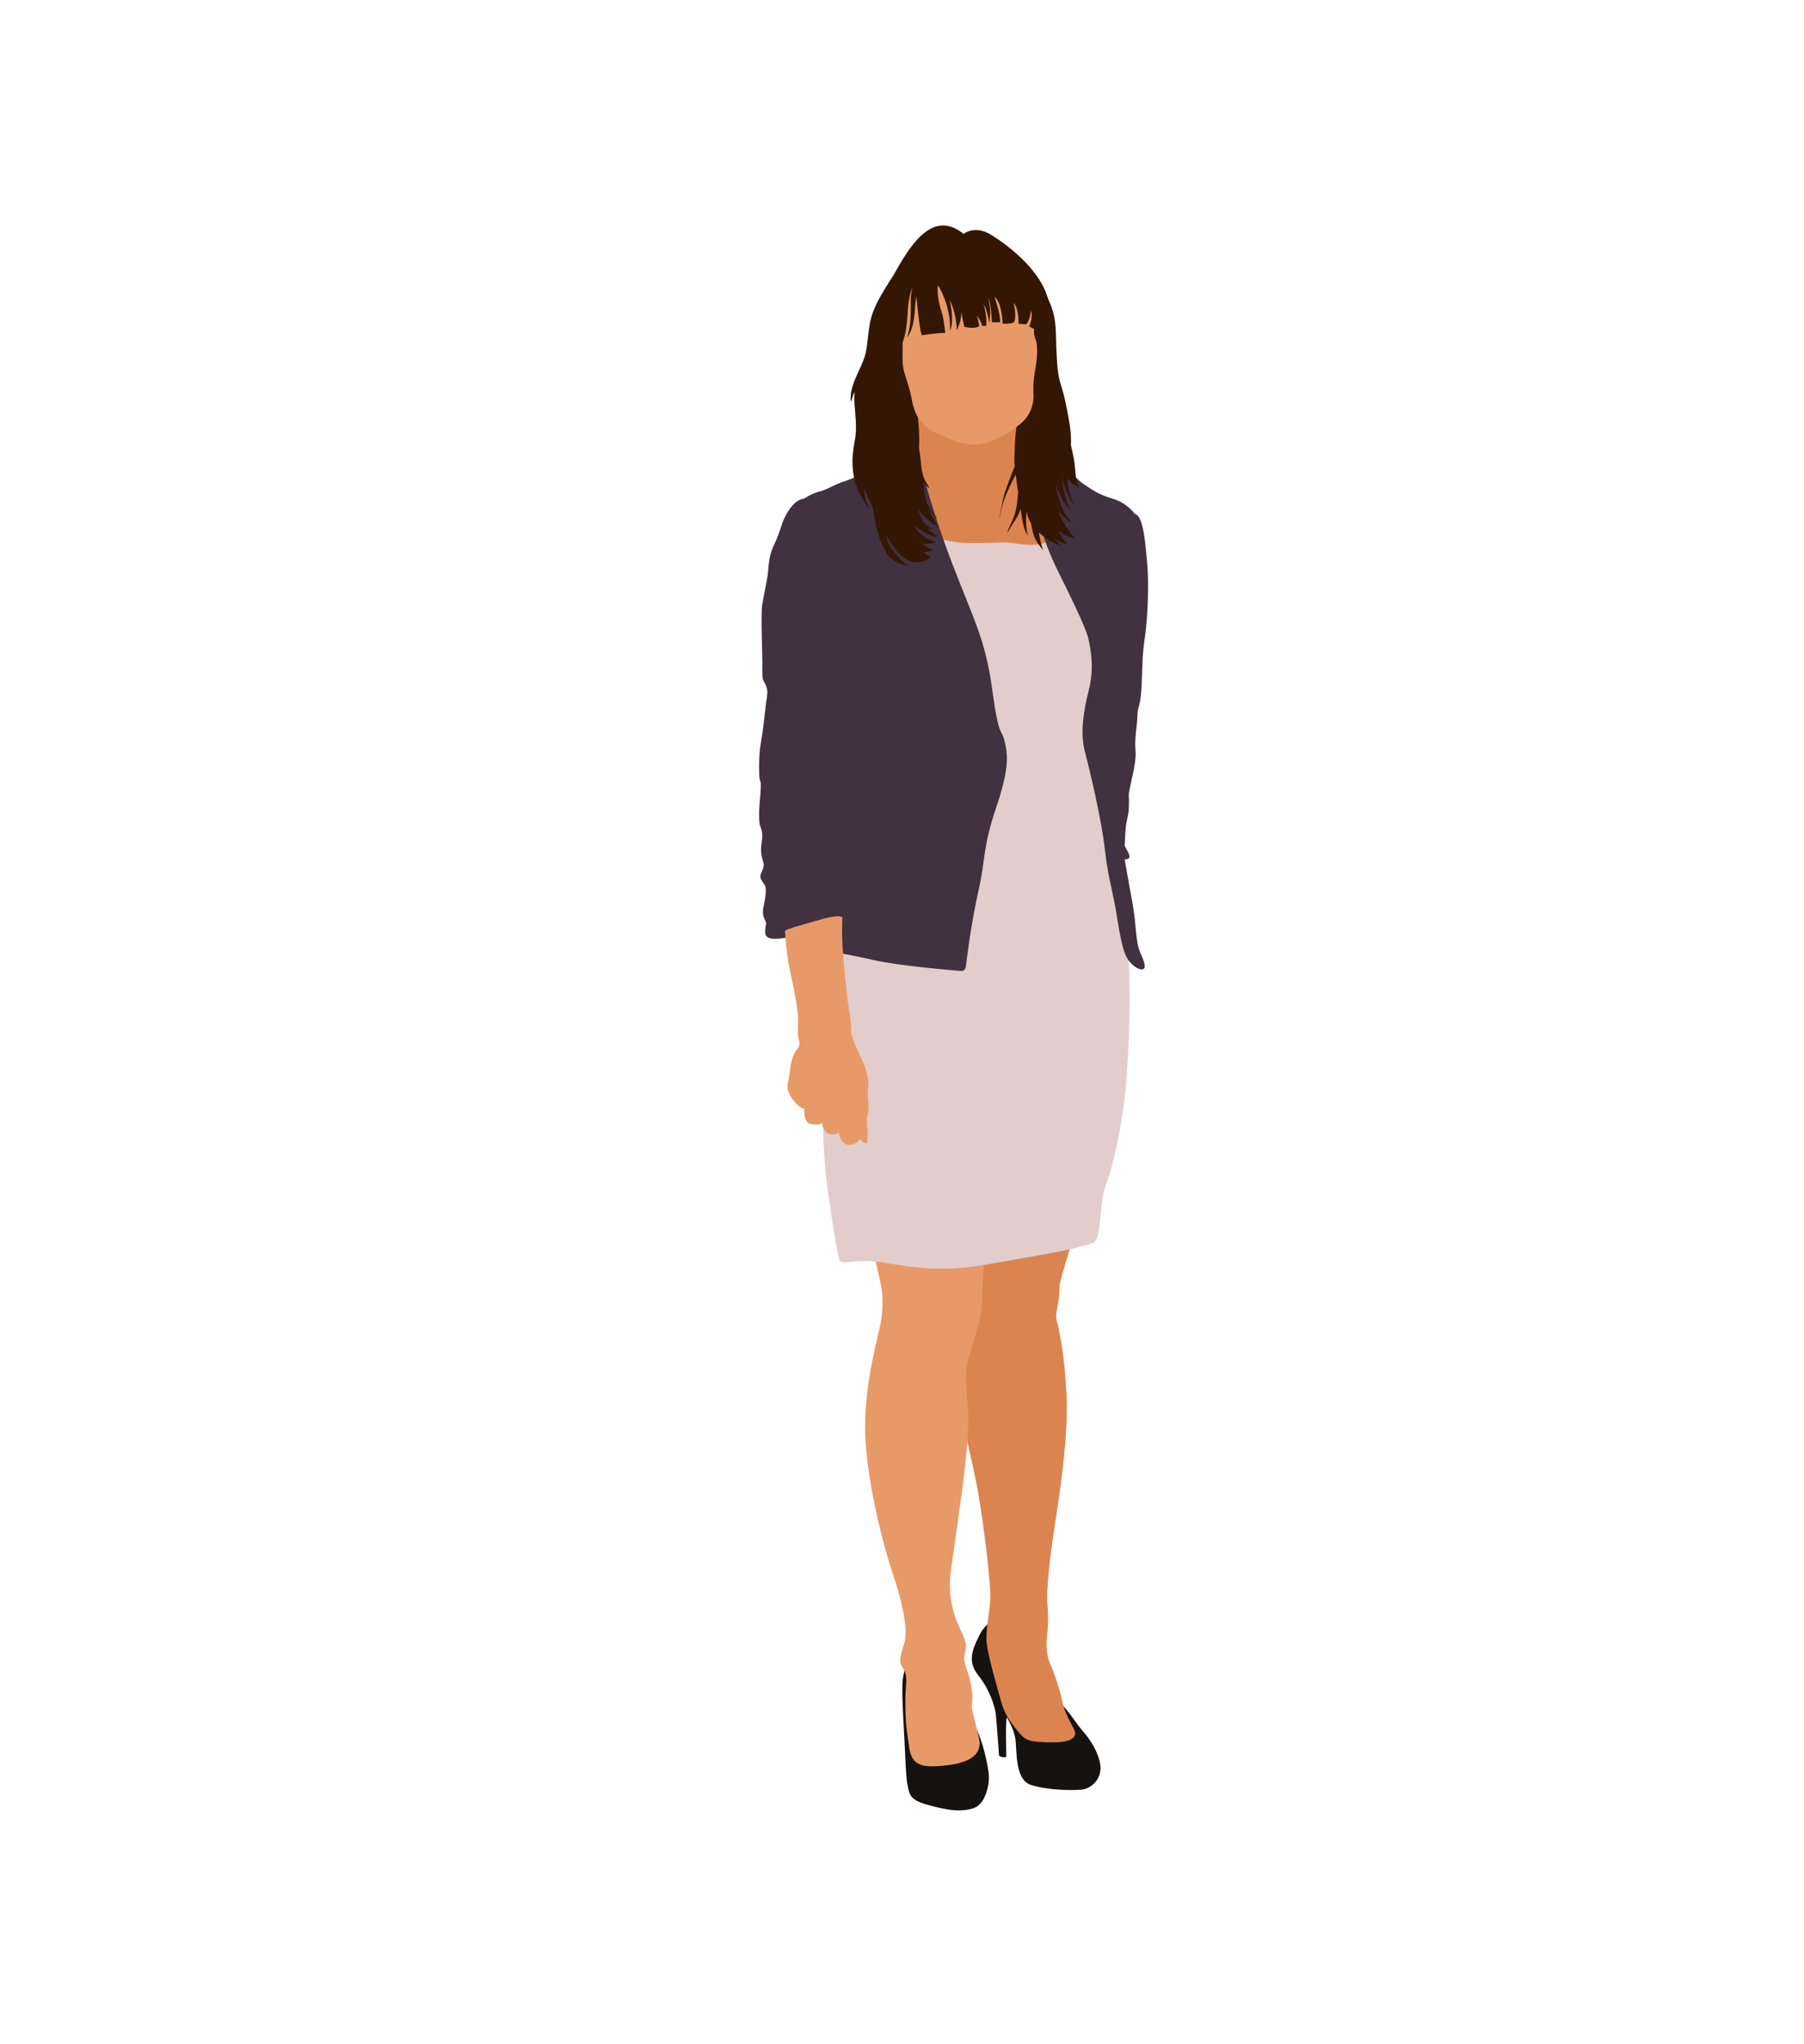 <?xml version="1.0" encoding="utf-8"?>
<!-- Generator: Adobe Illustrator 17.0.0, SVG Export Plug-In . SVG Version: 6.00 Build 0)  -->
<!DOCTYPE svg PUBLIC "-//W3C//DTD SVG 1.1//EN" "http://www.w3.org/Graphics/SVG/1.1/DTD/svg11.dtd">
<svg version="1.1" id="Layer_1" xmlns="http://www.w3.org/2000/svg" xmlns:xlink="http://www.w3.org/1999/xlink" x="0px" y="0px"
	 width="355px" height="402px" viewBox="0 0 355 402" enable-background="new 0 0 355 402" xml:space="preserve">
<g>
	<path fill="#151210" d="M197.938,318.512c-1.787,0-3.66,0-5.277,3.236c-1.619,3.238-2.132,5.282-0.084,7.839
		c2.044,2.555,3.234,5.877,3.406,7.752c0.168,1.873,0.595,7.412,0.595,7.834c0,0.427,1.449,0.595,1.449,0.257
		c0-0.343-0.173-6.642,0.084-7.664c0,0,1.363,2.042,1.703,4.255c0.339,2.216-0.168,8.007,3.066,9.029
		c3.238,1.022,7.839,1.11,9.88,0.938c2.046-0.168,4.43-2.3,3.663-5.45c-0.763-3.154-2.725-5.37-3.747-6.56
		c-1.02-1.19-3.32-5.025-5.109-5.706c-1.789-0.681-3.919-4.512-5.625-9.455C200.241,319.876,199.303,318.512,197.938,318.512z"/>
	<path fill="#DC8450" d="M188.388,238.761c0.341,6.476,1.736,12.656,2.3,16.102c1.363,8.347-2.287,14.204-1.606,21.779
		c0.323,3.568,2.3,10.652,3.408,16.956c1.108,6.304,2.468,17.462,2.384,20.614s-1.022,6.558-0.681,9.115
		c0.343,2.553,1.276,5.788,2.214,9.197c0.938,3.406,1.194,4.516,3.238,7.153c2.044,2.645,2.382,2.813,6.302,2.984
		c3.917,0.172,6.474-0.511,5.366-2.639c-1.108-2.128-1.958-3.663-2.3-5.536c-0.338-1.874-1.703-5.881-2.384-7.328
		c-0.681-1.446-0.765-3.747-0.595-5.282c0.168-1.533,0.341-3.663,0.084-6.217c-0.254-2.555,0.427-9.11,1.449-15.671
		c1.024-6.56,2.725-17.716,2.298-25.895c-0.427-8.175-1.274-11.245-1.53-12.691c-0.257-1.446-0.681-1.957-0.429-3.406
		c0.257-1.451,0.597-2.641,0.597-4.771c0-2.13,3.495-10.988,3.663-14.905c0.172-3.919-1.447-3.919-8.94-2.897
		C195.724,236.443,188.388,238.761,188.388,238.761z"/>
	<path fill="#151210" d="M179.03,326.52c-0.412,0.823-1.363,1.787-1.449,4.853c-0.084,3.068,0.257,8.007,0.429,11.415
		c0.17,3.406,0.257,6.731,0.595,8.345c0.341,1.619,0.341,2.813,3.663,3.751c3.322,0.938,5.536,1.363,7.664,1.106
		c2.132-0.257,3.324-0.938,4.176-3.492c0.852-2.555,0.425-4.174,0-6.304c-0.425-2.126-1.703-6.642-2.895-7.407
		c-1.192-0.77-2.895-2.729-4.514-6.22c-1.619-3.492-2.471-6.901-5.027-7.071C179.118,325.326,179.373,325.839,179.03,326.52z"/>
	<path fill="#E79A68" d="M171.109,241.426c0.427,3.492,1.447,7.752,2.044,10.305c0.599,2.557,0.854,5.711-0.168,9.966
		c-1.022,4.26-3.238,13.288-2.641,21.976c0.595,8.688,3.236,19.592,5.28,25.639c2.044,6.047,3.152,11.413,2.3,13.97
		s-1.022,3.495-0.343,4.601c0.686,1.106,0.854,1.533,0.686,4.003c-0.173,2.468-0.173,6.728,0.338,9.626
		c0.513,2.893,0.084,6.047,5.111,5.875c5.025-0.17,9.882-1.276,8.944-5.536c-0.938-4.258-1.619-5.45-1.365-7.155
		c0.257-1.701-0.338-4.344-0.938-6.047c-0.595-1.703-0.765-2.384-0.427-3.747c0.343-1.362,0.172-1.96-0.677-3.835
		c-0.854-1.871-2.984-5.961-2.132-12.265c0.852-6.301,3.236-21.209,3.406-28.023c0.173-6.815-1.192-9.115,0.173-13.883
		c1.363-4.768,2.641-8.688,2.555-11.245c-0.084-2.555,0.768-11.583,1.108-15.244c0.341-3.663-1.279-5.538-9.115-5.366
		C177.413,235.206,171.109,241.426,171.109,241.426z"/>
	<path fill="#E2CDCC" d="M188.742,96.879c-4.247,0.341-17.973,2.048-19.762,9.201c-1.789,7.157,1.705,38.925,1.278,45.231
		c-0.427,6.299-6.73,16.608-7.582,38.755c-0.852,22.145-1.192,33.73,0.173,43.692c1.362,9.966,2.13,13.377,2.214,13.717
		s0.084,0.938,1.703,0.765c1.619-0.168,3.747-0.511,8.261,0.257c4.517,0.765,10.223,1.703,18.23,0.341
		c8.007-1.363,17.035-2.895,19.335-3.663c2.3-0.768,3.068-0.257,3.576-2.811c0.511-2.557,0.511-7.239,1.535-9.539
		c1.022-2.3,3.066-11.159,3.747-18.057c0.681-6.901,1.449-22.658,0.086-32.199c-1.363-9.537-3.322-27.002-3.068-35.349
		c0.257-8.347,2.384-23.764-1.279-35.092c-3.663-11.329-3.32-14.821-9.537-15.502C201.433,95.941,194.107,96.454,188.742,96.879z"/>
	<path fill="#DC8450" d="M188.105,70.217c-2.061,0.491-4.242,1.073-6.326,1.712c-0.971,0.292-2.026,0.473-2.763,1.212
		c-0.655,0.655-0.889,1.504-1.057,2.393c-0.243,1.314-0.126,2.619-0.201,3.946c-0.097,1.652-0.111,3.331-0.009,4.983
		c0.179,2.882,0.387,5.768,0.584,8.641c0.161,2.362,0.495,4.755,1.035,7.078c0.321,1.38,0.814,2.88,1.964,3.751
		c0.887,0.672,1.772,1.367,2.809,1.758c1.031,0.387,2.19,0.626,3.258,0.825c2.338,0.438,4.864,0.243,7.283,0.243
		c1.38,0,2.802-0.168,4.154-0.005c1.091,0.133,2.148,0.31,3.256,0.387c2.101,0.144,4.441-0.152,5.541-2.174
		c1.661-3.032,0.803-6.972,0.29-10.205c-0.683-4.313-2.336-8.361-3.397-12.41c-0.551-2.095-1.177-4.16-1.809-6.306
		c-0.509-1.734-1.402-3.919-2.875-5.065c-1.938-1.504-3.849-0.77-6.118-0.765H188.105z"/>
	<path fill="#42313E" d="M180.434,88.779c0,0,2.506,10.457,6.852,21.804s6.627,15.177,7.958,24.971
		c1.323,9.798,1.838,7.664,2.428,10.167c0.591,2.502,1.104,5.01-1.621,13.039c-2.725,8.031-2.061,10.095-3.534,16.575
		c-1.473,6.481-2.358,13.996-2.431,14.66c-0.075,0.664-0.369,1.031-1.179,0.956c-0.812-0.071-11.86-0.956-17.018-2.137
		c-5.156-1.177-10.902-2.061-11.563-2.65c-0.666-0.591-2.727-2.725-2.727-2.725s0.663,0.221-1.327,0.661
		c-1.986,0.444-5.525,1.179-5.671-0.515c-0.148-1.694,0.44-1.619,0-2.504c-0.442-0.885-0.588-1.477-0.369-2.654
		c0.221-1.177,0.81-3.535,0.221-4.419c-0.59-0.885-1.033-1.325-0.737-2.064c0.296-0.732,0.737-1.619,0.515-2.281
		c-0.219-0.663-0.586-1.991-0.442-3.242c0.148-1.254,0.4-2.283,0-3.388c-0.4-1.106-0.4-1.4-0.4-3.097
		c0-1.694,0.327-3.756,0.327-5.45c0-1.694-0.327,0.148-0.327-3.535c0-3.685,0.327-4.645,0.624-6.631
		c0.292-1.991,0.513-4.344,0.734-6.043c0.223-1.692,0.442-2.207,0-3.388c-0.442-1.177-0.809-0.734-0.734-3.388
		c0.073-2.652-0.367-10.457,0-12.669c0.367-2.21,0.958-4.791,1.104-6.113c0.148-1.327,0.148-3.243,1.031-5.158
		c0.885-1.913,1.254-3.013,1.697-4.379c0.442-1.367,2.061-4.901,4.419-5.122c0,0,1.475-1.033,3.019-1.4
		c1.546-0.369,2.798-1.325,4.64-1.915c1.842-0.59,5.6-2.285,8.323-3.24C176.973,90.544,180.434,88.779,180.434,88.779z"/>
	<path fill="#42313E" d="M202.979,89.734c-0.077,1.77,0.442,8.102,1.325,11.86c0.885,3.758,1.915,6.702,3.831,10.608
		c1.915,3.906,5.523,11.05,6.04,13.41c0.515,2.356,1.179,5.819,0.073,10.165c-1.104,4.346-1.694,8.544-0.739,12.154
		c0.96,3.61,3.243,13.187,3.906,19.079c0.664,5.892,1.621,8.398,2.358,13.111c0.739,4.718,1.252,6.923,1.991,8.252
		c0.734,1.325,2.283,2.431,3.021,2.285c0.734-0.146,0.661-0.96-0.371-3.243c-1.028-2.283-0.734-5.45-1.619-10.165
		c-0.885-4.715-1.473-8.25-1.473-8.25s1.544,0.219,0.661-1.4c-0.885-1.623-0.661-1.254-0.661-1.254s0.073-2.356,0.219-3.685
		c0.148-1.322,0.591-2.65,0.591-3.61c0-0.956,0.073-1.323,0-2.574c-0.075-1.256,1.548-6.043,1.325-8.768
		c-0.219-2.725,0.296-4.641,0.369-6.923c0.073-2.287,0.588-1.402,0.812-5.748c0.219-4.346,0.071-5.673,0.661-9.723
		c0.588-4.052,0.812-10.756,0.442-14.662c-0.369-3.901-0.737-9.281-2.433-9.573c0,0-1.398-2.139-4.419-3.021
		c-3.021-0.885-4.273-1.991-5.45-2.725c-1.177-0.739-2.579-2.285-4.198-3.76C207.617,90.102,202.979,89.734,202.979,89.734z"/>
	<path fill="#E79A68" d="M154.494,183.156c0,0,0.181,4.419,1.084,8.387c0.902,3.972,1.488,7.308,1.488,9.159
		c0,1.847-0.179,2.117,0,3.156c0.184,1.035,0.542,1.668-0.223,2.526c-0.77,0.858-1.221,2.482-1.4,4.238
		c-0.181,1.761-0.451,2.302-0.451,2.933c0,0.633-0.137,0.588,0.405,1.717c0.544,1.128,2.212,2.933,2.891,2.751
		c0,0-0.272,2.751,1.216,3.021c1.488,0.272,2.028,0.093,2.254-0.226c0,0,0.179,1.898,1.488,2.212
		c1.307,0.314,1.805-0.314,1.805-0.314s0.361,2.477,2.075,2.433c1.714-0.044,2.121-1.261,2.121-1.261s0.495,0.991,1.353,0.947
		c0,0,0.223-1.942,0.089-2.844c-0.135-0.902-0.179-1.805,0.046-2.751c0.226-0.947,0.226-1.665,0.135-2.57
		c-0.088-0.902-0.181-1.623-0.046-2.614c0.137-0.993,0.046-2.844-0.902-4.963c-0.944-2.123-2.435-5.054-2.435-6.273
		c0-1.216-0.091-2.34-0.405-4.149c-0.316-1.803-0.723-5.724-1.13-10.418c-0.405-4.693-0.179-7.626-0.179-7.626
		s0.407-1.124-4.463,0.272C156.436,182.298,154.452,182.793,154.494,183.156z"/>
	<path fill="#341605" d="M183.637,108.163c-0.002,0-0.005,0-0.009,0.002c0.004,0.002,0.007,0.005,0.009,0.005
		C183.681,108.168,183.681,108.165,183.637,108.163z M211.463,105.805c-1.365-1.517-2.426-3.296-3.209-5.2
		c0.217,0.206,0.445,0.407,0.677,0.611c0.562,0.486,1.424,1.548,2.095,1.668c-1.962-1.949-2.776-4.709-3.293-7.37
		c-0.031-0.155-0.053-0.31-0.075-0.462c0.077,0.239,0.161,0.482,0.248,0.721c0.664,1.73,1.683,3.393,2.818,4.828
		c-0.5-0.914-0.885-2.011-1.141-3.037c-0.307-1.238-0.714-2.924-0.588-4.2c-0.075,1.097,0.608,2.482,1.006,3.51
		c0.352,0.916,0.838,1.809,1.427,2.579c-0.584-1.294-1.159-2.681-1.272-4.127c-0.029-0.412-0.031-0.829-0.016-1.247
		c0.217,0.314,0.451,0.606,0.706,0.865c0.484,0.484,1.185,0.699,1.657,1.19c-0.106-0.124-0.181-0.272-0.252-0.418
		c-0.615-1.385-0.606-2.794-0.765-4.269c-0.142-1.27-0.412-2.53-0.73-3.78c0.026-0.922,0.005-1.851-0.088-2.771
		c-0.204-2.079-0.657-4.127-1.084-6.184c-0.345-1.685-0.986-3.291-1.289-4.976c-0.259-1.438-0.294-2.915-0.387-4.39
		c-0.164-2.749,0.051-5.359-0.686-7.991c-0.58-2.066-1.657-4.134-2.955-5.841c-1.106-1.46-2.429-2.484-3.948-3.501
		c-1.723-1.159-3.694-2.318-5.824-1.977l3.574,4.662c0.04,0.173,0.102,0.345,0.177,0.522l-9.568-7.421
		c-0.699-0.33-1.876,0.126-2.601,0.239c-1.654,0.263-2.979,0.854-4.293,1.882c-1.015,0.148-2.013,0.535-3.006,1.19
		c-0.891,0.586-1.402,1.438-2.159,2.194c-0.67,0.679-1.188,1.411-1.69,2.21c-1.179,1.884-2.278,3.672-3.097,5.762
		c-0.96,2.437-0.931,5.094-1.371,7.62c-0.621,3.532-3.388,6.35-3.041,10.137c0.25-0.381,0.316-1.062,0.562-1.531
		c0.071-0.133,0.139-0.268,0.212-0.4c-0.077,0.493-0.108,1.002-0.086,1.537c0.128,2.729,0.628,5.388,0.084,8.142
		c-0.69,3.468-0.668,6.635,0.814,9.942c0.628,1.404,1.418,2.57,2.336,3.791c-0.695-1.216-1.166-2.247-1.252-3.636
		c-0.02-0.323-0.027-0.646-0.027-0.964c0.363,0.997,0.796,1.955,1.243,2.928c0.177,0.394,0.358,0.792,0.535,1.188
		c0.053,0.542,0.126,1.077,0.212,1.612c0.403,2.477,1.108,5.109,2.493,7.228c1.009,1.553,2.586,2.026,4.275,2.499
		c-0.604-0.327-1.146-0.916-1.623-1.411c-1.031-1.071-2.097-2.141-2.579-3.588c-0.135-0.4-0.241-0.814-0.325-1.234
		c0.668,1.201,1.418,2.349,2.309,3.404c1.754,2.07,4.525,2.939,6.62,0.9c-0.323,0.111-0.898-0.318-1.453-0.845
		c0.63-0.035,1.258-0.177,1.86-0.427c-0.805-0.263-1.506-0.694-2.123-1.236c0.192,0.015,0.385,0.024,0.579,0.024
		c0.416,0,1.719-0.064,1.989-0.374c-0.995-0.29-1.973-0.697-2.756-1.431c-0.524-0.489-0.987-1.086-1.391-1.736
		c0.5,0.369,1.026,0.717,1.597,1.046c0.708,0.411,2.041,1.179,2.919,1.015c-0.354-0.405-0.958-0.65-1.369-1.026
		c-0.183-0.173-0.354-0.356-0.52-0.546c0.354,0.17,0.723,0.303,1.073,0.29c-0.562-0.425-1.252-0.77-1.785-1.327
		c-0.031-0.031-0.055-0.064-0.084-0.093c-0.038-0.071-0.084-0.139-0.122-0.21c-0.412-0.768-0.73-1.568-0.982-2.395
		c0.389,0.504,0.812,0.986,1.254,1.433c0.67,0.67,1.701,1.528,2.543,1.96c-0.279-0.913-0.989-1.813-1.398-2.694
		c-0.084-0.184-0.159-0.372-0.235-0.557c0.232,0.208,0.465,0.418,0.684,0.655c0.277,0.29,0.595,0.752,0.951,0.869
		c-0.832-0.803-1.511-1.798-2.083-2.878c-0.08-0.294-0.153-0.593-0.21-0.893c-0.201-1.037-0.356-2.086-0.498-3.136
		c0.148,0.137,0.294,0.27,0.438,0.403c0.243,0.234,0.504,0.564,0.821,0.628c-0.555-0.792-1.026-1.681-1.451-2.59
		c-0.027-0.219-0.053-0.438-0.077-0.657c-0.164-1.438-0.248-2.937-0.522-4.348c-0.009-0.044-0.02-0.089-0.031-0.133
		c0.029-0.571,0.044-1.141,0.044-1.716c0-1.201-0.062-2.453-0.192-3.641c-0.142-1.365-0.084-2.749-0.321-4.105
		c-0.299-1.73-0.582-3.481-0.96-5.211c-0.201-1.971-0.469-3.933-0.889-5.888c-0.124-0.562-0.259-1.119-0.398-1.677
		c0.104-0.358,0.212-0.714,0.332-1.07c1.38-4.048,3.023-8.161,7.089-10.143c2.15-1.046,4.888-1.964,7.221-1.084
		c0.869,0.325,1.67,0.778,2.508,1.134c1.194,0.507,1.924,1.285,2.858,2.17c1.188,1.117,2.002,2.838,2.734,4.282
		c0.79,1.557,1.205,3.225,1.599,4.919c0.526,2.287,0.745,4.598,0.818,6.925c-0.427,0.973-0.916,1.917-1.252,2.926
		c-0.807,2.429-1.473,5.012-1.938,7.538c-0.381,2.095-0.387,4.317-0.478,6.438c-0.024,0.54,0.013,1.095,0.073,1.648
		c-0.666,1.716-1.369,3.424-1.94,5.171c-0.539,1.637-0.703,3.41-1.137,5.038c0.318-0.712,0.398-1.703,0.63-2.482
		c0.502-1.672,1.208-3.256,1.993-4.826c0.206-0.411,0.425-0.818,0.655-1.221c0.013,0.097,0.02,0.199,0.033,0.294
		c0.106,1.059,0.259,2.099,0.431,3.141c-0.113,1.236-0.197,2.466-0.48,3.692c-0.352,1.517-1.174,2.791-1.668,4.231
		c0.267-0.214,0.449-0.646,0.63-0.953c0.385-0.655,0.823-1.261,1.21-1.911c0.325-0.544,0.586-1.128,0.803-1.734
		c0.044,0.321,0.093,0.642,0.142,0.964c0.199,1.279,0.482,3.267,1.285,4.269c-0.409-1.458-0.433-3.141-0.274-4.747
		c0.108,0.54,0.259,1.068,0.484,1.561c0.133,0.283,0.277,0.549,0.429,0.796c0.106,0.836,0.285,1.666,0.568,2.446
		c0.378,1.035,1.07,1.982,1.809,2.805c-0.436-1.148-0.701-2.305-0.843-3.466c0.58,0.515,1.23,0.975,1.924,1.444
		c0.756,0.511,1.646,0.77,2.404,1.208c-0.403-0.533-0.865-0.984-1.281-1.478c0.111,0.062,0.219,0.131,0.332,0.19
		c0.739,0.403,1.526,0.887,2.353,0.914c-0.788-0.6-1.385-1.61-1.765-2.51c-0.018-0.042-0.033-0.084-0.051-0.126
		c0.122,0.095,0.243,0.193,0.369,0.285C209.424,105.173,210.577,105.812,211.463,105.805z"/>
	<path fill="#E79A68" d="M201.433,55.996c2.49,3.34,2.114,4.132,2.114,5.543c0,1.411-0.199,2.42,0.203,4.435
		c0.405,2.015,0.451,3.669,0.133,5.651c-0.323,1.982-0.639,3.643-0.513,5.751c0.128,2.106-0.575,4.216-2.3,5.748
		c-1.725,1.533-5.684,4.152-8.688,4.28c-3.001,0.128-4.278-0.637-6.582-1.597c-2.134-0.889-5.366-1.853-6.321-6.963
		c-0.958-5.111-2.046-5.111-1.853-9.455c0.192-4.342-1.851-16.033,2.747-17.823c4.603-1.789,8.882-3.068,13.417-1.343
		C198.323,51.948,199.876,53.912,201.433,55.996z"/>
	<path fill="#341605" d="M205.927,57.827c-1.854-5.175-7.542-9.584-10.864-11.627c-3.318-2.046-5.428-0.19-5.428-0.19
		c-6.321-5.116-10.794,2.68-14.054,8.557c-2.459,4.437-1.024,9.378-0.172,11.541c0.038,0.898,0.135,1.823,0.301,2.769
		c0,0,2.362,1.088,2.875-6.834c0,0,0.093-3.734,0.982-5.561c-0.23,0.816-0.383,1.915-0.345,3.388
		c0.131,4.917-0.767,6.452-0.767,6.452s1.345-0.896,1.599-5.686c0.049-0.92,0.15-1.686,0.283-2.316
		c0.241,2.661,0.648,6.556,1.06,7.62c0,0,3.579-0.577,4.598-0.447c0,0-0.195-2.685-0.701-4.154
		c-0.513-1.469-0.962-3.897-0.706-5.238c0,0,2.557,3.959,2.367,8.878c0,0,0.956-1.34-0.066-5.941c0,0,1.216,2.044,1.404,5.877
		c0,0,1.024-1.915,0.834-3.638l0.637,2.999c0,0,2.108,0.511,2.937-0.128c0,0-0.192-1.402-0.511-2.17c0,0,0.958,1.34,1.086,2.108
		h0.77c0,0,0.31-1.402-0.496-4.322c1.002,1.876,1.071,3.811,1.071,3.811c0.573-2.364-0.128-4.919-0.128-4.919
		c0.509,0.639,0.701,4.727,0.701,4.727h1.599c0.188-1.34-1.088-4.983-1.088-4.983c1.469,0.958,1.599,5.24,1.599,5.24
		c1.21,0.126,2.17-0.192,2.17-0.192c0.703-0.958,0-3.897,0-3.897c1.086,1.214,0.96,4.152,0.96,4.152l1.531,0.064
		c0.77-0.893,0.893-2.683,0.893-2.683c0.513,1.15-0.318,3.132-0.318,3.132l0.925,0.46c-0.082,2.139,1.057,3.499,1.057,3.499
		C206.31,66.323,207.776,63,205.927,57.827z"/>
</g>
</svg>
